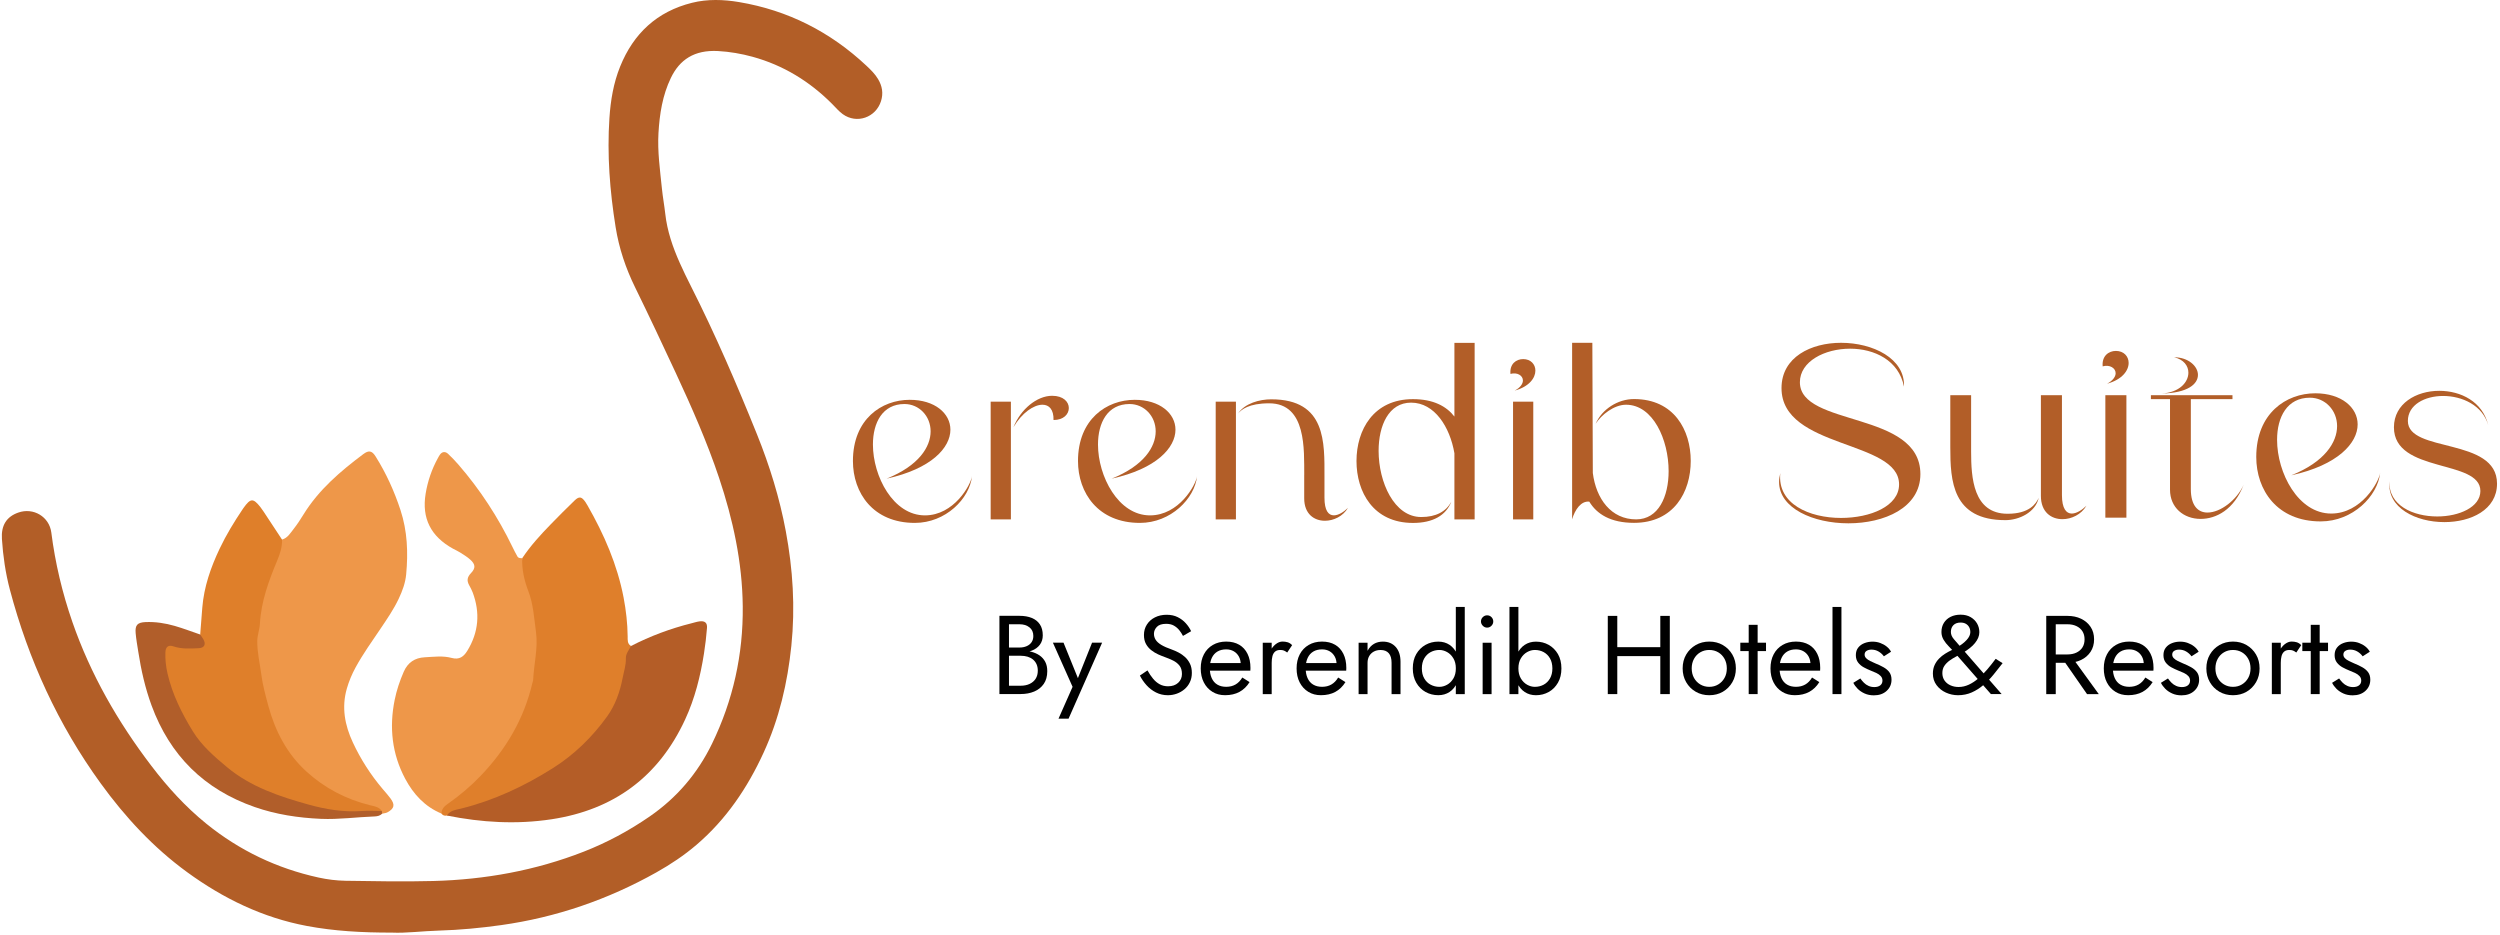 <svg width="786" height="294" viewBox="0 0 786 294" fill="none" xmlns="http://www.w3.org/2000/svg">
<path d="M123.265 293.212C113.687 293.221 105.053 292.731 96.529 291.132C82.624 288.524 70.209 282.497 58.846 274.213C48.196 266.457 39.358 256.907 31.648 246.275C18.261 227.804 8.942 207.409 3.109 185.397C1.731 180.183 0.955 174.839 0.603 169.45C0.326 165.178 2.055 162.451 5.734 161.157C10.495 159.474 15.497 162.442 16.135 167.434C17.355 177.03 19.583 186.386 22.745 195.52C28.468 212.032 37.047 226.962 47.614 240.811C52.708 247.495 58.319 253.671 64.865 258.968C75.302 267.418 87.09 273.039 100.181 275.905C102.936 276.506 105.792 276.867 108.612 276.913C117.829 277.061 127.056 277.227 136.264 276.987C152.525 276.552 168.362 273.696 183.579 267.742C190.874 264.885 197.706 261.206 204.159 256.768C212.784 250.842 219.32 243.169 223.878 233.785C230.488 220.158 233.678 205.782 233.52 190.611C233.373 176.698 230.451 163.329 226.069 150.22C222.288 138.914 217.462 128.023 212.451 117.225C208.273 108.23 204.038 99.253 199.675 90.341C196.716 84.313 194.627 78.091 193.555 71.425C191.724 60.036 190.837 48.618 191.604 37.099C191.974 31.561 192.88 26.107 194.969 20.93C199.175 10.52 206.562 3.623 217.573 0.877C222.473 -0.343 227.465 -0.167 232.365 0.655C247.748 3.244 261.08 10.03 272.451 20.708C273.801 21.974 275.113 23.268 276.066 24.868C277.36 27.04 277.776 29.296 276.99 31.792C275.363 36.951 269.363 39.068 264.963 35.888C263.714 34.982 262.697 33.752 261.597 32.652C254.543 25.589 246.315 20.532 236.645 17.86C233.077 16.88 229.425 16.252 225.764 16.048C218.276 15.641 213.662 18.785 210.917 24.507C208.282 29.98 207.376 35.842 207.024 41.814C206.682 47.647 207.514 53.425 208.097 59.213C208.365 61.894 208.864 64.547 209.16 67.219C209.761 72.636 211.517 77.712 213.718 82.658C214.809 85.117 216.001 87.539 217.212 89.943C224.895 105.132 231.625 120.756 237.986 136.528C241.961 146.402 245.114 156.544 247.064 167.046C249.283 178.972 250.05 190.926 248.802 203.027C247.601 214.694 244.975 225.955 240.084 236.614C235.009 247.69 228.316 257.628 218.969 265.615C215.077 268.944 210.824 271.773 206.368 274.278C191.132 282.83 174.889 288.414 157.573 290.854C151.111 291.76 144.63 292.38 138.103 292.574C132.834 292.722 127.61 293.424 123.265 293.212Z" fill="#B25E27"/>
<path d="M88.671 169.643C90.455 169.135 91.315 167.563 92.35 166.26C93.487 164.818 94.495 163.255 95.456 161.693C100.245 153.946 107.031 148.167 114.205 142.787C115.915 141.502 116.923 141.659 118.06 143.462C121.398 148.759 123.968 154.436 125.918 160.38C128.082 166.962 128.341 173.739 127.703 180.562C127.453 183.252 126.519 185.785 125.355 188.244C123.774 191.591 121.684 194.623 119.623 197.683C116.932 201.677 114.113 205.588 111.801 209.831C110.646 211.958 109.712 214.167 109.046 216.488C107.345 222.395 108.409 228.007 110.932 233.415C113.392 238.703 116.526 243.594 120.307 248.05C121.13 249.021 121.989 249.973 122.747 250.99C124.254 253.014 124.005 254.188 121.804 255.4C121.333 255.658 120.732 255.686 120.187 255.816C119.761 255.677 119.345 255.511 118.948 255.316C114.769 253.615 110.341 252.635 106.245 250.601C94.338 244.685 87.21 235.088 83.327 222.552C78.27 206.253 79.269 190.463 86.433 175.043C87.247 173.267 87.071 171.086 88.671 169.643Z" fill="#EE9749"/>
<path d="M138.797 255.788C133.573 253.615 129.986 249.705 127.388 244.833C123.228 237.002 122.341 228.71 124.079 220.075C124.698 217.005 125.687 214.066 126.935 211.2C128.211 208.278 130.439 206.808 133.536 206.651C136.365 206.503 139.25 206.106 142.005 206.854C144.436 207.52 145.795 206.429 146.923 204.608C150.501 198.774 151 192.645 148.615 186.266C148.319 185.471 147.903 184.722 147.496 183.973C146.71 182.549 146.877 181.449 148.069 180.201C149.623 178.583 149.475 177.382 147.801 175.902C146.858 175.061 145.749 174.395 144.676 173.711C143.965 173.258 143.179 172.916 142.43 172.51C135.459 168.664 132.538 162.959 133.823 155.203C134.47 151.283 135.746 147.511 137.687 143.998C137.891 143.628 138.094 143.249 138.344 142.907C139.009 141.983 139.999 141.853 140.895 142.704C142.023 143.776 143.114 144.895 144.131 146.078C150.945 153.946 156.584 162.59 161.114 171.955C161.604 172.972 162.122 173.989 162.686 174.969C163.009 175.533 163.638 175.477 164.202 175.496C167.659 185.961 170.572 196.454 169.471 207.714C167.678 226.084 158.525 240.09 144.473 251.35C142.578 252.839 140.831 254.494 138.797 255.788Z" fill="#EE9749"/>
<path d="M138.797 255.788C138.815 254.345 139.712 253.467 140.794 252.718C144.51 250.121 147.958 247.218 151.092 243.945C159.08 235.606 164.766 226 167.391 214.685C167.456 214.407 167.604 214.139 167.613 213.871C167.844 208.796 169.213 203.757 168.51 198.682C167.918 194.373 167.696 189.973 166.106 185.84C164.83 182.512 164.054 179.092 164.183 175.495C166.781 171.603 169.915 168.164 173.169 164.827C175.629 162.303 178.115 159.788 180.658 157.347C182.1 155.961 182.877 156.136 184.041 157.819C184.282 158.17 184.494 158.531 184.707 158.901C189.921 168.016 194.082 177.538 196.069 187.921C196.837 191.951 197.29 196.01 197.336 200.105C197.345 201.224 197.197 202.407 198.399 203.101C197.798 221.064 188.34 233.544 173.761 242.789C163.499 249.298 152.442 253.911 140.526 256.407C139.814 256.555 139.222 256.398 138.797 255.788Z" fill="#DF7F2B"/>
<path d="M88.671 169.643C88.745 171.954 88.079 174.025 87.182 176.17C84.52 182.558 82.097 189.048 81.718 196.093C81.626 197.914 80.914 199.643 80.886 201.52C80.849 205.088 81.691 208.527 82.144 212.013C82.578 215.35 83.484 218.651 84.362 221.914C86.507 229.846 90.224 236.993 96.316 242.549C102.03 247.763 108.806 251.313 116.368 253.171C117.755 253.513 119.16 253.68 120.057 254.974C115.675 256.49 111.053 256.37 106.671 255.834C95.179 254.41 84.187 251.063 74.369 244.684C61.962 236.623 54.649 225.002 51.293 210.746C50.998 209.498 50.868 208.232 50.896 206.947C50.961 202.851 51.95 201.973 56.054 202.407C57.044 202.509 58.033 202.583 59.013 202.703C61.481 203.008 62.729 201.908 62.942 199.495C63.164 196.685 63.376 193.874 63.598 191.073C64.125 184.5 66.261 178.389 69.062 172.491C71.124 168.145 73.629 164.05 76.31 160.065C76.393 159.945 76.467 159.834 76.55 159.714C78.778 156.599 79.583 156.552 81.866 159.427C82.218 159.871 82.541 160.333 82.846 160.805C84.797 163.745 86.729 166.694 88.671 169.643Z" fill="#DF7F2A"/>
<path d="M140.507 256.407C141.524 254.762 143.373 254.614 144.935 254.226C155.308 251.656 164.84 247.172 173.826 241.505C180.565 237.252 186.214 231.723 190.864 225.27C193.444 221.693 194.914 217.514 195.746 213.197C196.134 211.144 196.846 209.129 196.772 206.965C196.726 205.532 197.752 204.358 198.39 203.101C204.454 199.976 210.806 197.61 217.425 195.955C218.248 195.751 219.061 195.474 219.893 195.363C221.567 195.132 222.408 195.779 222.279 197.415C222.075 200.096 221.752 202.768 221.336 205.431C220.217 212.596 218.47 219.594 215.41 226.204C207.08 244.213 193.009 254.577 173.447 257.572C162.399 259.255 151.435 258.608 140.507 256.407Z" fill="#B45D27"/>
<path d="M62.951 199.496C63.266 199.967 63.598 200.42 63.885 200.901C64.846 202.491 64.329 203.711 62.489 203.794C59.826 203.915 57.155 204.109 54.511 203.212C52.92 202.667 52.07 203.406 52.005 205.052C51.913 207.308 52.153 209.508 52.671 211.754C54.187 218.328 57.145 224.244 60.621 229.911C63.386 234.414 67.379 237.871 71.392 241.209C78.843 247.412 87.866 250.417 96.973 252.95C102.362 254.457 107.974 255.39 113.687 254.984C115.795 254.836 117.931 254.965 120.048 254.974C120.076 255.261 120.113 255.538 120.159 255.816C119.512 256.454 118.689 256.648 117.829 256.685C112.171 256.879 106.55 257.692 100.874 257.443C93.765 257.129 86.794 256.075 80.064 253.726C64.227 248.207 53.438 237.557 47.651 221.804C45.645 216.331 44.369 210.682 43.481 204.941C43.176 202.981 42.816 201.03 42.649 199.061C42.437 196.546 43.176 195.705 45.719 195.585C48.853 195.446 51.94 195.927 54.936 196.787C57.645 197.563 60.279 198.59 62.951 199.496Z" fill="#B15E2A"/>
<path d="M298.808 135.095C298.808 140.716 292.891 147.382 278.747 150.488C288.888 146.42 292.586 140.494 292.586 135.613C292.586 130.805 288.962 127.024 284.368 127.024C277.48 127.024 274.448 132.867 274.448 139.754C274.448 149.748 280.808 162.035 290.802 162.035C299.908 162.035 305.233 152.485 305.603 149.674C304.864 156.784 297.311 164.401 287.622 164.401C274.448 164.401 268.161 154.925 268.161 144.941C268.161 131.767 277.194 125.702 285.995 125.702C293.927 125.693 298.808 129.983 298.808 135.095Z" fill="#B25E28"/>
<path d="M311.465 126.285H317.825V163.292H311.465V126.285ZM330.787 124.436C334.337 124.436 336.038 126.359 336.038 128.282C336.038 130.205 334.411 132.054 331.23 132.054C331.304 128.725 329.825 127.246 327.754 127.246C325.018 127.246 321.32 129.761 318.648 134.282C320.867 128.725 325.97 124.436 330.787 124.436Z" fill="#B25E28"/>
<path d="M369.569 135.095C369.569 140.716 363.652 147.382 349.508 150.488C359.649 146.42 363.347 140.494 363.347 135.613C363.347 130.805 359.723 127.024 355.128 127.024C348.241 127.024 345.209 132.867 345.209 139.754C345.209 149.748 351.569 162.035 361.563 162.035C370.669 162.035 375.994 152.485 376.364 149.674C375.624 156.784 368.071 164.401 358.383 164.401C345.209 164.401 338.922 154.925 338.922 144.941C338.922 131.767 347.954 125.702 356.756 125.702C364.678 125.693 369.569 129.983 369.569 135.095Z" fill="#B25E28"/>
<path d="M382.216 126.285H388.577V163.292H382.216V126.285ZM410.053 149.304C409.979 141.603 410.866 126.802 399.023 126.802C392.58 126.802 390.287 128.799 389.252 129.982C391.396 126.802 395.991 125.545 399.689 125.545C417.005 125.545 416.413 139.237 416.413 149.896V156.478C416.413 160.546 417.671 162.025 419.372 162.025C420.777 162.025 422.478 160.99 423.809 159.659C422.256 162.321 419.298 163.727 416.552 163.727C413.15 163.727 410.043 161.582 410.043 156.691V149.304H410.053Z" fill="#B25E28"/>
<path d="M433.433 141.751C433.433 151.597 438.314 162.552 446.829 162.552C451.488 162.552 454.604 160.851 456.305 157.745C454.604 162.035 450.536 164.411 444.24 164.411C431.732 164.411 426.481 154.639 426.481 144.95C426.481 135.178 431.806 125.49 444.24 125.49C450.601 125.49 454.752 127.708 457.267 130.963V107.795H463.627V163.301H457.267V142.5C455.861 134.281 451.054 126.59 443.649 126.59C436.623 126.58 433.433 133.764 433.433 141.751Z" fill="#B25E28"/>
<path d="M478.807 119.629C478.807 118.075 477.032 116.966 474.887 117.558C474.592 114.377 476.736 112.898 478.881 112.898C481.248 112.898 482.727 114.525 482.727 116.522C482.727 118.815 480.804 121.551 476.219 122.809C478.068 121.847 478.807 120.59 478.807 119.629ZM482.062 126.285V163.292H475.701V126.285H482.062Z" fill="#B25E28"/>
<path d="M494.274 107.785H500.635L500.783 148.713C501.818 156.858 506.551 163.292 514.4 163.292C521.436 163.292 524.616 156.109 524.616 148.121C524.616 138.275 519.735 127.246 511.22 127.246C507.448 127.246 503.445 130.426 501.67 133.237C503.667 128.651 508.632 125.462 513.735 125.462C526.317 125.462 531.568 135.234 531.568 144.922C531.568 154.694 526.243 164.383 513.735 164.383C506.404 164.383 502.04 161.646 499.673 157.717C497.085 157.422 495.162 160.232 494.274 163.264V107.785Z" fill="#B25E28"/>
<path d="M578.819 162.84C588.064 162.84 597.069 159.142 597.069 152.291C597.069 138.276 560.107 141.197 560.107 122.023C560.107 112.242 569.426 107.777 578.819 107.777C588.831 107.777 598.992 112.704 598.613 121.561C596.995 113.24 589.22 109.626 581.676 109.626C573.67 109.626 565.885 113.629 565.885 120.174C565.885 134.263 603.771 129.105 603.771 149.055C603.771 159.678 592.372 164.531 581.13 164.531C570.12 164.531 559.34 159.835 559.34 151.514C559.34 150.59 559.497 149.739 559.728 148.741C558.721 158.448 568.881 162.84 578.819 162.84Z" fill="#B25E28"/>
<path d="M630.498 163.533C613.784 163.533 613.173 151.209 613.173 140.587C613.173 139.736 613.173 138.969 613.173 138.202V124.26H619.719V138.812C619.719 139.81 619.719 140.809 619.719 141.964C619.719 150.128 620.338 161.527 631.192 161.527C638.042 161.527 640.122 158.374 640.973 156.525C639.965 161.074 634.807 163.533 630.498 163.533ZM641.657 124.26H648.276V155.684C648.276 159.918 649.663 161.462 651.355 161.462C652.816 161.462 654.591 160.38 655.977 158.994C654.36 161.767 651.281 163.228 648.434 163.228C644.893 163.228 641.657 161 641.657 155.915V124.26Z" fill="#B25E28"/>
<path d="M665.158 117.336C665.158 115.718 663.309 114.562 661.081 115.182C660.776 111.872 663.004 110.328 665.241 110.328C667.709 110.328 669.244 112.02 669.244 114.1C669.244 116.485 667.238 119.333 662.467 120.645C664.381 119.638 665.158 118.334 665.158 117.336ZM668.541 124.26V162.765H661.922V124.26H668.541Z" fill="#B25E28"/>
<path d="M682.252 125.49H676.242V124.26H701.888V125.49H688.797V153.751C688.797 159.067 691.108 161.147 694.03 161.147C698.107 161.147 703.265 157.218 705.429 152.365C702.35 160.297 696.729 163.144 691.876 163.144C686.56 163.144 682.252 159.603 682.252 153.982V125.49ZM691.034 117.872C691.034 120.719 687.872 123.567 679.635 123.724C685.182 123.419 688.03 120.183 688.03 117.178C688.03 115.024 686.569 113.018 683.564 112.325C687.946 112.325 691.034 115.098 691.034 117.872Z" fill="#B25E28"/>
<path d="M741.244 133.422C741.244 139.274 735.086 146.208 720.378 149.443C730.926 145.209 734.781 139.043 734.781 133.967C734.781 128.966 731.009 125.037 726.23 125.037C719.065 125.037 715.912 131.12 715.912 138.285C715.912 148.685 722.532 161.462 732.932 161.462C742.408 161.462 747.946 151.533 748.334 148.602C747.567 155.998 739.709 163.93 729.623 163.93C715.912 163.93 709.367 154.075 709.367 143.674C709.367 129.964 718.76 123.65 727.922 123.65C736.159 123.65 741.244 128.115 741.244 133.422Z" fill="#B25E28"/>
<path d="M766.279 162.377C773.129 162.377 779.832 159.456 779.832 154.371C779.832 144.285 752.652 148.907 752.652 134.346C752.652 126.877 759.66 122.874 766.898 122.874C773.675 122.874 780.525 126.266 782.3 133.653C780.525 127.413 774.063 124.491 768.128 124.491C762.35 124.491 757.034 127.265 757.034 132.35C757.034 142.51 785.065 137.351 785.065 152.06C785.065 160.297 776.827 164.152 768.507 164.152C759.576 164.152 750.405 159.687 751.256 151.292C750.877 158.92 758.726 162.377 766.279 162.377Z" fill="#B25E28"/>
<path d="M316.596 203.582H320.562C321.384 203.582 322.115 203.443 322.771 203.157C323.428 202.879 323.945 202.463 324.315 201.927C324.685 201.391 324.879 200.734 324.879 199.958C324.879 198.784 324.472 197.878 323.649 197.231C322.827 196.583 321.8 196.269 320.562 196.269H317.224V215.591H320.913C321.967 215.591 322.901 215.406 323.705 215.027C324.509 214.648 325.147 214.112 325.6 213.409C326.053 212.707 326.284 211.856 326.284 210.848C326.284 210.099 326.155 209.434 325.896 208.842C325.637 208.26 325.267 207.77 324.787 207.363C324.306 206.965 323.742 206.67 323.085 206.466C322.429 206.272 321.699 206.17 320.904 206.17H316.586V204.516H320.904C322.096 204.516 323.196 204.645 324.204 204.904C325.212 205.163 326.099 205.551 326.857 206.078C327.615 206.605 328.207 207.28 328.632 208.093C329.058 208.916 329.261 209.887 329.261 211.006C329.261 212.623 328.891 213.964 328.152 215.027C327.412 216.09 326.414 216.885 325.166 217.412C323.908 217.939 322.494 218.207 320.894 218.207H314.22V193.616H320.543C322.022 193.616 323.298 193.838 324.389 194.281C325.48 194.725 326.33 195.4 326.931 196.297C327.542 197.203 327.847 198.349 327.847 199.754C327.847 200.901 327.542 201.89 326.931 202.704C326.321 203.526 325.471 204.146 324.389 204.562C323.307 204.978 322.013 205.19 320.543 205.19H316.577V203.582H316.596Z" fill="black"/>
<path d="M335.954 225.954H332.793L337.221 215.942L331.036 202.065H334.374L339.504 214.712L338.349 214.574L343.341 202.065H346.503L335.954 225.954Z" fill="black"/>
<path d="M362.524 213.381C363.144 214.13 363.837 214.713 364.614 215.138C365.39 215.563 366.269 215.767 367.249 215.767C368.561 215.767 369.615 215.406 370.41 214.676C371.205 213.945 371.603 213.021 371.603 211.902C371.603 210.802 371.344 209.924 370.826 209.268C370.309 208.611 369.634 208.075 368.811 207.668C367.979 207.261 367.091 206.892 366.158 206.559C365.547 206.346 364.873 206.069 364.124 205.736C363.375 205.403 362.663 204.959 361.979 204.432C361.295 203.905 360.74 203.258 360.306 202.482C359.871 201.705 359.658 200.762 359.658 199.634C359.658 198.414 359.964 197.323 360.574 196.371C361.184 195.409 362.025 194.651 363.107 194.106C364.189 193.56 365.418 193.283 366.796 193.283C368.127 193.283 369.292 193.533 370.29 194.041C371.289 194.54 372.139 195.187 372.833 195.973C373.535 196.759 374.09 197.582 374.487 198.451L371.927 199.93C371.621 199.32 371.233 198.728 370.771 198.137C370.299 197.554 369.735 197.073 369.07 196.694C368.404 196.315 367.591 196.13 366.629 196.13C365.298 196.13 364.318 196.454 363.717 197.092C363.107 197.739 362.802 198.46 362.802 199.255C362.802 199.93 362.977 200.559 363.329 201.132C363.68 201.705 364.272 202.241 365.104 202.75C365.936 203.249 367.064 203.748 368.497 204.247C369.153 204.479 369.846 204.784 370.567 205.163C371.289 205.542 371.963 206.013 372.592 206.586C373.212 207.16 373.72 207.853 374.118 208.657C374.515 209.462 374.718 210.432 374.718 211.56C374.718 212.642 374.515 213.613 374.099 214.472C373.692 215.341 373.128 216.081 372.416 216.682C371.705 217.292 370.891 217.764 369.994 218.087C369.088 218.411 368.145 218.577 367.165 218.577C365.834 218.577 364.595 218.291 363.458 217.717C362.321 217.144 361.332 216.386 360.472 215.434C359.621 214.482 358.919 213.474 358.383 212.392L360.768 210.774C361.313 211.764 361.905 212.633 362.524 213.381Z" fill="black"/>
<path d="M381.181 217.505C380.025 216.793 379.119 215.804 378.472 214.537C377.825 213.271 377.51 211.81 377.51 210.146C377.51 208.463 377.843 206.984 378.509 205.717C379.175 204.451 380.108 203.471 381.319 202.768C382.521 202.066 383.926 201.714 385.517 201.714C387.107 201.714 388.475 202.047 389.612 202.713C390.749 203.378 391.618 204.331 392.228 205.579C392.839 206.818 393.144 208.297 393.144 210.007C393.144 210.174 393.134 210.34 393.125 210.516C393.116 210.691 393.107 210.802 393.107 210.848H379.304V208.463H390.897L389.769 210.081C389.843 209.961 389.908 209.785 389.982 209.536C390.056 209.286 390.084 209.083 390.084 208.916C390.084 207.955 389.889 207.123 389.501 206.42C389.113 205.717 388.586 205.163 387.902 204.765C387.218 204.368 386.423 204.164 385.517 204.164C384.435 204.164 383.52 204.395 382.762 204.848C382.003 205.301 381.412 205.958 381.005 206.818C380.598 207.668 380.376 208.722 380.358 209.961C380.358 211.227 380.552 212.3 380.959 213.197C381.366 214.093 381.939 214.768 382.715 215.23C383.492 215.702 384.426 215.933 385.526 215.933C386.626 215.933 387.597 215.693 388.438 215.212C389.279 214.731 389.991 214.001 390.583 213.012L392.866 214.454C392.025 215.813 390.962 216.839 389.686 217.533C388.41 218.226 386.903 218.568 385.174 218.568C383.668 218.577 382.336 218.226 381.181 217.505Z" fill="black"/>
<path d="M399.819 218.226H397.008V202.066H399.819V218.226ZM403.683 204.543C403.378 204.414 402.99 204.349 402.527 204.349C401.825 204.349 401.27 204.525 400.872 204.876C400.475 205.227 400.198 205.708 400.05 206.318C399.892 206.929 399.819 207.622 399.819 208.389H398.552C398.552 207.104 398.783 205.958 399.236 204.959C399.689 203.961 400.281 203.175 401.011 202.583C401.741 202.001 402.472 201.705 403.221 201.705C403.803 201.705 404.349 201.779 404.857 201.936C405.356 202.093 405.818 202.389 406.244 202.833L404.7 205.153C404.33 204.876 403.988 204.673 403.683 204.543Z" fill="black"/>
<path d="M411.319 217.505C410.164 216.793 409.258 215.804 408.61 214.537C407.963 213.271 407.649 211.81 407.649 210.146C407.649 208.463 407.982 206.984 408.647 205.717C409.313 204.451 410.247 203.471 411.458 202.768C412.66 202.066 414.065 201.714 415.655 201.714C417.245 201.714 418.613 202.047 419.751 202.713C420.888 203.378 421.757 204.331 422.367 205.579C422.977 206.818 423.282 208.297 423.282 210.007C423.282 210.174 423.273 210.34 423.264 210.516C423.254 210.691 423.245 210.802 423.245 210.848H409.442V208.463H421.036L419.908 210.081C419.982 209.961 420.046 209.785 420.12 209.536C420.194 209.286 420.222 209.083 420.222 208.916C420.222 207.955 420.028 207.123 419.64 206.42C419.251 205.717 418.724 205.163 418.04 204.765C417.356 204.368 416.561 204.164 415.655 204.164C414.573 204.164 413.658 204.395 412.9 204.848C412.142 205.301 411.55 205.958 411.144 206.818C410.737 207.668 410.515 208.722 410.496 209.961C410.496 211.227 410.691 212.3 411.097 213.197C411.504 214.093 412.077 214.768 412.854 215.23C413.63 215.702 414.564 215.933 415.664 215.933C416.765 215.933 417.735 215.693 418.576 215.212C419.418 214.731 420.13 214.001 420.721 213.012L423.005 214.454C422.164 215.813 421.1 216.839 419.825 217.533C418.549 218.226 417.042 218.568 415.313 218.568C413.806 218.577 412.484 218.226 411.319 217.505Z" fill="black"/>
<path d="M436.632 205.376C436.049 204.701 435.19 204.359 434.071 204.359C433.248 204.359 432.527 204.525 431.908 204.867C431.288 205.209 430.808 205.681 430.466 206.291C430.123 206.901 429.957 207.604 429.957 208.399V218.235H427.147V202.075H429.957V204.608C430.493 203.628 431.168 202.898 431.982 202.427C432.795 201.955 433.72 201.724 434.774 201.724C436.484 201.724 437.834 202.297 438.832 203.425C439.831 204.562 440.321 206.097 440.321 208.047V218.235H437.51V208.39C437.51 207.058 437.224 206.051 436.632 205.376Z" fill="black"/>
<path d="M445.276 205.634C446.006 204.386 446.977 203.416 448.188 202.741C449.408 202.066 450.74 201.724 452.191 201.724C453.55 201.724 454.733 202.066 455.741 202.741C456.749 203.425 457.535 204.386 458.117 205.634C458.69 206.892 458.977 208.389 458.977 210.146C458.977 211.884 458.69 213.382 458.117 214.639C457.544 215.906 456.749 216.876 455.741 217.551C454.733 218.226 453.55 218.568 452.191 218.568C450.74 218.568 449.399 218.226 448.188 217.551C446.968 216.876 445.997 215.896 445.276 214.639C444.555 213.382 444.185 211.875 444.185 210.146C444.185 208.389 444.546 206.892 445.276 205.634ZM447.791 213.308C448.29 214.177 448.965 214.833 449.815 215.277C450.656 215.721 451.572 215.942 452.552 215.942C453.374 215.942 454.179 215.721 454.974 215.277C455.769 214.833 456.425 214.177 456.943 213.308C457.461 212.439 457.72 211.385 457.72 210.146C457.72 208.907 457.461 207.853 456.943 206.984C456.425 206.115 455.769 205.459 454.974 205.015C454.179 204.571 453.365 204.349 452.552 204.349C451.572 204.349 450.656 204.571 449.815 205.015C448.974 205.459 448.299 206.115 447.791 206.984C447.291 207.853 447.032 208.907 447.032 210.146C447.032 211.394 447.282 212.448 447.791 213.308ZM460.521 190.824V218.226H457.71V190.824H460.521Z" fill="black"/>
<path d="M466.197 194.022C466.586 193.643 467.039 193.458 467.547 193.458C468.083 193.458 468.545 193.643 468.915 194.022C469.285 194.401 469.479 194.855 469.479 195.391C469.479 195.908 469.294 196.352 468.915 196.74C468.536 197.129 468.083 197.323 467.547 197.323C467.029 197.323 466.576 197.129 466.197 196.74C465.818 196.352 465.615 195.899 465.615 195.391C465.615 194.855 465.809 194.401 466.197 194.022ZM468.952 202.066V218.226H466.142V202.066H468.952Z" fill="black"/>
<path d="M477.384 218.226H474.573V190.824H477.384V218.226ZM489.818 214.648C489.088 215.915 488.126 216.885 486.915 217.56C485.704 218.235 484.373 218.577 482.894 218.577C481.562 218.577 480.379 218.235 479.362 217.56C478.345 216.885 477.55 215.905 476.977 214.648C476.404 213.391 476.117 211.884 476.117 210.155C476.117 208.399 476.404 206.892 476.977 205.644C477.55 204.396 478.345 203.425 479.362 202.75C480.379 202.075 481.562 201.733 482.894 201.733C484.373 201.733 485.713 202.075 486.915 202.75C488.117 203.434 489.088 204.396 489.818 205.644C490.539 206.901 490.909 208.399 490.909 210.155C490.909 211.884 490.548 213.382 489.818 214.648ZM487.313 206.984C486.813 206.115 486.139 205.459 485.307 205.015C484.475 204.571 483.559 204.349 482.552 204.349C481.729 204.349 480.924 204.571 480.129 205.015C479.334 205.459 478.678 206.115 478.16 206.984C477.642 207.853 477.384 208.907 477.384 210.146C477.384 211.385 477.642 212.439 478.16 213.308C478.678 214.177 479.334 214.833 480.129 215.277C480.924 215.721 481.738 215.942 482.552 215.942C483.559 215.942 484.475 215.721 485.307 215.277C486.139 214.833 486.804 214.177 487.313 213.308C487.812 212.439 488.071 211.385 488.071 210.146C488.062 208.907 487.812 207.853 487.313 206.984Z" fill="black"/>
<path d="M508.474 193.635V218.226H505.488V193.635H508.474ZM507.143 203.471H524.006V206.282H507.143V203.471ZM524.986 193.635V218.226H522V193.635H524.986Z" fill="black"/>
<path d="M530.135 205.791C530.875 204.525 531.873 203.536 533.14 202.805C534.406 202.075 535.821 201.714 537.393 201.714C538.983 201.714 540.406 202.075 541.664 202.805C542.912 203.536 543.91 204.525 544.65 205.791C545.389 207.058 545.759 208.509 545.759 210.146C545.759 211.764 545.389 213.206 544.65 214.482C543.91 215.757 542.912 216.756 541.664 217.486C540.406 218.217 538.992 218.577 537.393 218.577C535.821 218.577 534.406 218.217 533.14 217.486C531.873 216.756 530.875 215.757 530.135 214.482C529.396 213.206 529.026 211.754 529.026 210.146C529.026 208.509 529.396 207.058 530.135 205.791ZM532.594 213.132C533.075 214.001 533.732 214.685 534.564 215.184C535.396 215.683 536.339 215.942 537.393 215.942C538.446 215.942 539.389 215.693 540.221 215.184C541.054 214.685 541.71 213.992 542.191 213.132C542.671 212.272 542.912 211.274 542.912 210.146C542.912 209.018 542.671 208.019 542.191 207.141C541.71 206.263 541.054 205.579 540.221 205.089C539.389 204.599 538.446 204.349 537.393 204.349C536.339 204.349 535.396 204.599 534.564 205.089C533.732 205.579 533.075 206.263 532.594 207.141C532.114 208.019 531.873 209.018 531.873 210.146C531.873 211.274 532.114 212.272 532.594 213.132Z" fill="black"/>
<path d="M555.235 202.066V204.701H547.155V202.066H555.235ZM552.6 196.445V218.226H549.79V196.445H552.6Z" fill="black"/>
<path d="M560.311 217.505C559.155 216.793 558.249 215.804 557.602 214.537C556.955 213.271 556.641 211.81 556.641 210.146C556.641 208.463 556.973 206.984 557.639 205.717C558.305 204.451 559.238 203.471 560.449 202.768C561.651 202.066 563.056 201.714 564.647 201.714C566.237 201.714 567.605 202.047 568.742 202.713C569.879 203.378 570.748 204.331 571.358 205.579C571.969 206.818 572.274 208.297 572.274 210.007C572.274 210.174 572.264 210.34 572.255 210.516C572.246 210.691 572.237 210.802 572.237 210.848H558.434V208.463H570.027L568.899 210.081C568.973 209.961 569.038 209.785 569.112 209.536C569.186 209.286 569.214 209.083 569.214 208.916C569.214 207.955 569.019 207.123 568.631 206.42C568.243 205.717 567.716 205.163 567.032 204.765C566.348 204.368 565.553 204.164 564.647 204.164C563.565 204.164 562.65 204.395 561.892 204.848C561.134 205.301 560.542 205.958 560.135 206.818C559.728 207.668 559.506 208.722 559.488 209.961C559.488 211.227 559.682 212.3 560.089 213.197C560.496 214.093 561.069 214.768 561.845 215.23C562.622 215.702 563.556 215.933 564.656 215.933C565.756 215.933 566.727 215.693 567.568 215.212C568.409 214.731 569.121 214.001 569.713 213.012L571.996 214.454C571.155 215.813 570.092 216.839 568.816 217.533C567.54 218.226 566.033 218.568 564.305 218.568C562.798 218.577 561.466 218.226 560.311 217.505Z" fill="black"/>
<path d="M578.949 190.824V218.226H576.138V190.824H578.949Z" fill="black"/>
<path d="M586.012 214.648C586.437 215.073 586.918 215.406 587.472 215.646C588.018 215.896 588.628 216.016 589.284 216.016C590.079 216.016 590.708 215.831 591.161 215.471C591.614 215.11 591.845 214.611 591.845 213.982C591.845 213.418 591.66 212.947 591.3 212.559C590.939 212.17 590.477 211.847 589.913 211.579C589.349 211.31 588.757 211.061 588.12 210.82C587.417 210.543 586.705 210.201 585.993 209.822C585.281 209.443 584.68 208.934 584.2 208.315C583.719 207.696 583.479 206.919 583.479 205.976C583.479 205.015 583.728 204.22 584.237 203.591C584.736 202.962 585.392 202.491 586.206 202.186C587.01 201.881 587.851 201.733 588.72 201.733C589.59 201.733 590.403 201.871 591.161 202.158C591.919 202.435 592.594 202.814 593.177 203.286C593.759 203.757 594.221 204.294 594.545 204.904L592.298 206.346C591.855 205.736 591.3 205.236 590.634 204.839C589.969 204.441 589.21 204.238 588.369 204.238C587.787 204.238 587.278 204.367 586.862 204.626C586.437 204.885 586.234 205.283 586.234 205.819C586.234 206.244 586.4 206.614 586.724 206.947C587.047 207.28 587.472 207.566 587.99 207.825C588.508 208.084 589.044 208.324 589.608 208.565C590.542 208.944 591.401 209.341 592.169 209.776C592.945 210.21 593.556 210.728 594.009 211.338C594.462 211.948 594.693 212.734 594.693 213.696C594.693 215.101 594.184 216.275 593.167 217.209C592.15 218.142 590.81 218.614 589.146 218.614C588.064 218.614 587.093 218.42 586.234 218.032C585.374 217.643 584.634 217.144 584.033 216.534C583.432 215.924 582.989 215.304 582.684 214.676L584.893 213.307C585.207 213.77 585.586 214.223 586.012 214.648Z" fill="black"/>
<path d="M612.656 203.175C612.055 202.574 611.528 201.909 611.075 201.16C610.622 200.411 610.391 199.588 610.391 198.701C610.391 197.6 610.649 196.639 611.167 195.816C611.685 194.993 612.388 194.365 613.294 193.921C614.19 193.477 615.235 193.255 616.4 193.255C617.639 193.255 618.702 193.514 619.58 194.032C620.458 194.55 621.133 195.225 621.605 196.047C622.076 196.879 622.307 197.785 622.307 198.775C622.307 199.357 622.187 199.93 621.956 200.494C621.725 201.058 621.383 201.613 620.939 202.167C620.495 202.722 619.959 203.249 619.321 203.748C618.693 204.248 617.962 204.747 617.139 205.246C616.511 205.625 615.817 206.004 615.069 206.383C614.32 206.771 613.608 207.206 612.942 207.687C612.277 208.167 611.731 208.722 611.306 209.351C610.881 209.979 610.677 210.747 610.677 211.634C610.677 212.522 610.908 213.298 611.361 213.955C611.814 214.611 612.434 215.11 613.21 215.462C613.987 215.813 614.837 215.989 615.771 215.989C616.899 215.989 617.981 215.739 619.025 215.249C620.07 214.759 621.069 214.093 622.03 213.261C622.991 212.429 623.916 211.486 624.822 210.432C625.719 209.379 626.597 208.278 627.438 207.132L629.62 208.5C628.686 209.721 627.725 210.932 626.736 212.134C625.756 213.335 624.702 214.426 623.574 215.379C622.446 216.34 621.235 217.117 619.922 217.699C618.609 218.281 617.167 218.577 615.605 218.577C614.273 218.577 612.998 218.3 611.796 217.754C610.585 217.2 609.605 216.423 608.847 215.397C608.089 214.38 607.7 213.178 607.7 211.791C607.7 210.765 607.885 209.859 608.246 209.083C608.606 208.306 609.078 207.631 609.651 207.049C610.224 206.466 610.853 205.958 611.528 205.542C612.203 205.117 612.878 204.747 613.534 204.432C614.19 204.118 614.754 203.832 615.216 203.573C616.529 202.824 617.565 202.029 618.323 201.197C619.081 200.365 619.469 199.551 619.469 198.756C619.469 198.146 619.349 197.619 619.099 197.175C618.85 196.731 618.508 196.38 618.064 196.121C617.62 195.862 617.066 195.733 616.409 195.733C615.448 195.733 614.699 196.001 614.163 196.537C613.626 197.074 613.358 197.795 613.358 198.682C613.358 199.477 613.673 200.235 614.311 200.966C614.939 201.696 615.614 202.463 616.317 203.286L629.315 218.217H625.941L614.135 204.728C613.737 204.294 613.247 203.776 612.656 203.175Z" fill="black"/>
<path d="M646.326 193.635V218.226H643.34V193.635H646.326ZM644.994 193.635H650.014C651.605 193.635 653.028 193.93 654.286 194.531C655.543 195.132 656.532 195.974 657.272 197.074C658.011 198.174 658.381 199.487 658.381 201.012C658.381 202.51 658.011 203.813 657.272 204.932C656.532 206.041 655.534 206.901 654.286 207.493C653.028 208.094 651.614 208.389 650.014 208.389H644.994V205.755H650.014C651.068 205.755 652.002 205.57 652.806 205.191C653.611 204.812 654.249 204.275 654.702 203.573C655.155 202.87 655.386 202.02 655.386 201.012C655.386 200.004 655.155 199.154 654.702 198.451C654.249 197.749 653.611 197.212 652.806 196.833C652.002 196.454 651.068 196.269 650.014 196.269H644.994V193.635ZM651.068 206.106L659.851 218.226H656.162L647.731 206.106H651.068Z" fill="black"/>
<path d="M665.102 217.505C663.947 216.793 663.041 215.804 662.393 214.537C661.746 213.271 661.432 211.81 661.432 210.146C661.432 208.463 661.765 206.984 662.43 205.717C663.096 204.451 664.03 203.471 665.241 202.768C666.443 202.066 667.848 201.714 669.438 201.714C671.028 201.714 672.396 202.047 673.534 202.713C674.671 203.378 675.54 204.331 676.15 205.579C676.76 206.818 677.065 208.297 677.065 210.007C677.065 210.174 677.056 210.34 677.047 210.516C677.037 210.691 677.028 210.802 677.028 210.848H663.225V208.463H674.819L673.691 210.081C673.765 209.961 673.829 209.785 673.903 209.536C673.977 209.286 674.005 209.083 674.005 208.916C674.005 207.955 673.811 207.123 673.423 206.42C673.034 205.717 672.507 205.163 671.823 204.765C671.139 204.368 670.344 204.164 669.438 204.164C668.356 204.164 667.441 204.395 666.683 204.848C665.925 205.301 665.333 205.958 664.927 206.818C664.52 207.668 664.298 208.722 664.279 209.961C664.279 211.227 664.474 212.3 664.88 213.197C665.287 214.093 665.86 214.768 666.637 215.23C667.413 215.702 668.347 215.933 669.447 215.933C670.548 215.933 671.518 215.693 672.359 215.212C673.201 214.731 673.913 214.001 674.504 213.012L676.788 214.454C675.947 215.813 674.883 216.839 673.608 217.533C672.332 218.226 670.825 218.568 669.096 218.568C667.589 218.577 666.258 218.226 665.102 217.505Z" fill="black"/>
<path d="M682.723 214.648C683.148 215.073 683.629 215.406 684.184 215.646C684.729 215.896 685.339 216.016 685.996 216.016C686.791 216.016 687.42 215.831 687.873 215.471C688.326 215.11 688.557 214.611 688.557 213.982C688.557 213.418 688.372 212.947 688.011 212.559C687.651 212.17 687.188 211.847 686.624 211.579C686.061 211.31 685.469 211.061 684.831 210.82C684.128 210.543 683.416 210.201 682.705 209.822C681.993 209.443 681.392 208.934 680.911 208.315C680.43 207.696 680.19 206.919 680.19 205.976C680.19 205.015 680.44 204.22 680.948 203.591C681.447 202.962 682.104 202.491 682.917 202.186C683.722 201.881 684.563 201.733 685.432 201.733C686.301 201.733 687.114 201.871 687.873 202.158C688.631 202.435 689.306 202.814 689.888 203.286C690.47 203.757 690.933 204.294 691.256 204.904L689.01 206.346C688.566 205.736 688.011 205.236 687.346 204.839C686.68 204.441 685.922 204.238 685.081 204.238C684.498 204.238 683.99 204.367 683.574 204.626C683.148 204.885 682.945 205.283 682.945 205.819C682.945 206.244 683.111 206.614 683.435 206.947C683.759 207.28 684.184 207.566 684.702 207.825C685.219 208.084 685.755 208.324 686.319 208.565C687.253 208.944 688.113 209.341 688.88 209.776C689.657 210.21 690.267 210.728 690.72 211.338C691.173 211.948 691.404 212.734 691.404 213.696C691.404 215.101 690.896 216.275 689.879 217.209C688.862 218.142 687.521 218.614 685.857 218.614C684.776 218.614 683.805 218.42 682.945 218.032C682.085 217.643 681.346 217.144 680.745 216.534C680.144 215.924 679.7 215.304 679.395 214.676L681.604 213.307C681.928 213.77 682.298 214.223 682.723 214.648Z" fill="black"/>
<path d="M694.788 205.791C695.527 204.525 696.526 203.536 697.792 202.805C699.059 202.075 700.473 201.714 702.045 201.714C703.635 201.714 705.059 202.075 706.316 202.805C707.564 203.536 708.563 204.525 709.302 205.791C710.042 207.058 710.412 208.509 710.412 210.146C710.412 211.764 710.042 213.206 709.302 214.482C708.563 215.757 707.564 216.756 706.316 217.486C705.059 218.217 703.644 218.577 702.045 218.577C700.473 218.577 699.059 218.217 697.792 217.486C696.526 216.756 695.527 215.757 694.788 214.482C694.048 213.206 693.678 211.754 693.678 210.146C693.678 208.509 694.048 207.058 694.788 205.791ZM697.247 213.132C697.728 214.001 698.384 214.685 699.216 215.184C700.048 215.683 700.991 215.942 702.045 215.942C703.099 215.942 704.042 215.693 704.874 215.184C705.706 214.685 706.362 213.992 706.843 213.132C707.324 212.272 707.564 211.274 707.564 210.146C707.564 209.018 707.324 208.019 706.843 207.141C706.362 206.263 705.706 205.579 704.874 205.089C704.042 204.599 703.099 204.349 702.045 204.349C700.991 204.349 700.048 204.599 699.216 205.089C698.384 205.579 697.728 206.263 697.247 207.141C696.766 208.019 696.526 209.018 696.526 210.146C696.526 211.274 696.766 212.272 697.247 213.132Z" fill="black"/>
<path d="M717.077 218.226H714.267V202.066H717.077V218.226ZM720.942 204.543C720.637 204.414 720.248 204.349 719.786 204.349C719.083 204.349 718.529 204.525 718.131 204.876C717.734 205.227 717.456 205.708 717.308 206.318C717.151 206.929 717.077 207.622 717.077 208.389H715.811C715.811 207.104 716.042 205.958 716.495 204.959C716.948 203.961 717.54 203.175 718.27 202.583C719 202.001 719.731 201.705 720.479 201.705C721.062 201.705 721.607 201.779 722.116 201.936C722.615 202.093 723.077 202.389 723.503 202.833L721.959 205.153C721.589 204.876 721.247 204.673 720.942 204.543Z" fill="black"/>
<path d="M731.934 202.066V204.701H723.854V202.066H731.934ZM729.308 196.445V218.226H726.498V196.445H729.308Z" fill="black"/>
<path d="M736.538 214.648C736.963 215.073 737.444 215.406 737.999 215.646C738.544 215.896 739.154 216.016 739.811 216.016C740.606 216.016 741.234 215.831 741.687 215.471C742.14 215.11 742.371 214.611 742.371 213.982C742.371 213.418 742.187 212.947 741.826 212.559C741.465 212.17 741.003 211.847 740.439 211.579C739.875 211.31 739.284 211.061 738.646 210.82C737.943 210.543 737.231 210.201 736.519 209.822C735.808 209.443 735.207 208.934 734.726 208.315C734.245 207.696 734.005 206.919 734.005 205.976C734.005 205.015 734.254 204.22 734.763 203.591C735.262 202.962 735.918 202.491 736.732 202.186C737.536 201.881 738.378 201.733 739.247 201.733C740.116 201.733 740.929 201.871 741.687 202.158C742.445 202.435 743.12 202.814 743.703 203.286C744.285 203.757 744.747 204.294 745.071 204.904L742.824 206.346C742.381 205.736 741.826 205.236 741.16 204.839C740.495 204.441 739.737 204.238 738.895 204.238C738.313 204.238 737.804 204.367 737.388 204.626C736.963 204.885 736.76 205.283 736.76 205.819C736.76 206.244 736.926 206.614 737.25 206.947C737.573 207.28 737.999 207.566 738.516 207.825C739.034 208.084 739.57 208.324 740.134 208.565C741.068 208.944 741.928 209.341 742.695 209.776C743.472 210.21 744.082 210.728 744.535 211.338C744.988 211.948 745.219 212.734 745.219 213.696C745.219 215.101 744.71 216.275 743.694 217.209C742.677 218.142 741.336 218.614 739.672 218.614C738.59 218.614 737.62 218.42 736.76 218.032C735.9 217.643 735.16 217.144 734.559 216.534C733.959 215.924 733.515 215.304 733.21 214.676L735.419 213.307C735.743 213.77 736.122 214.223 736.538 214.648Z" fill="black"/>
</svg>
